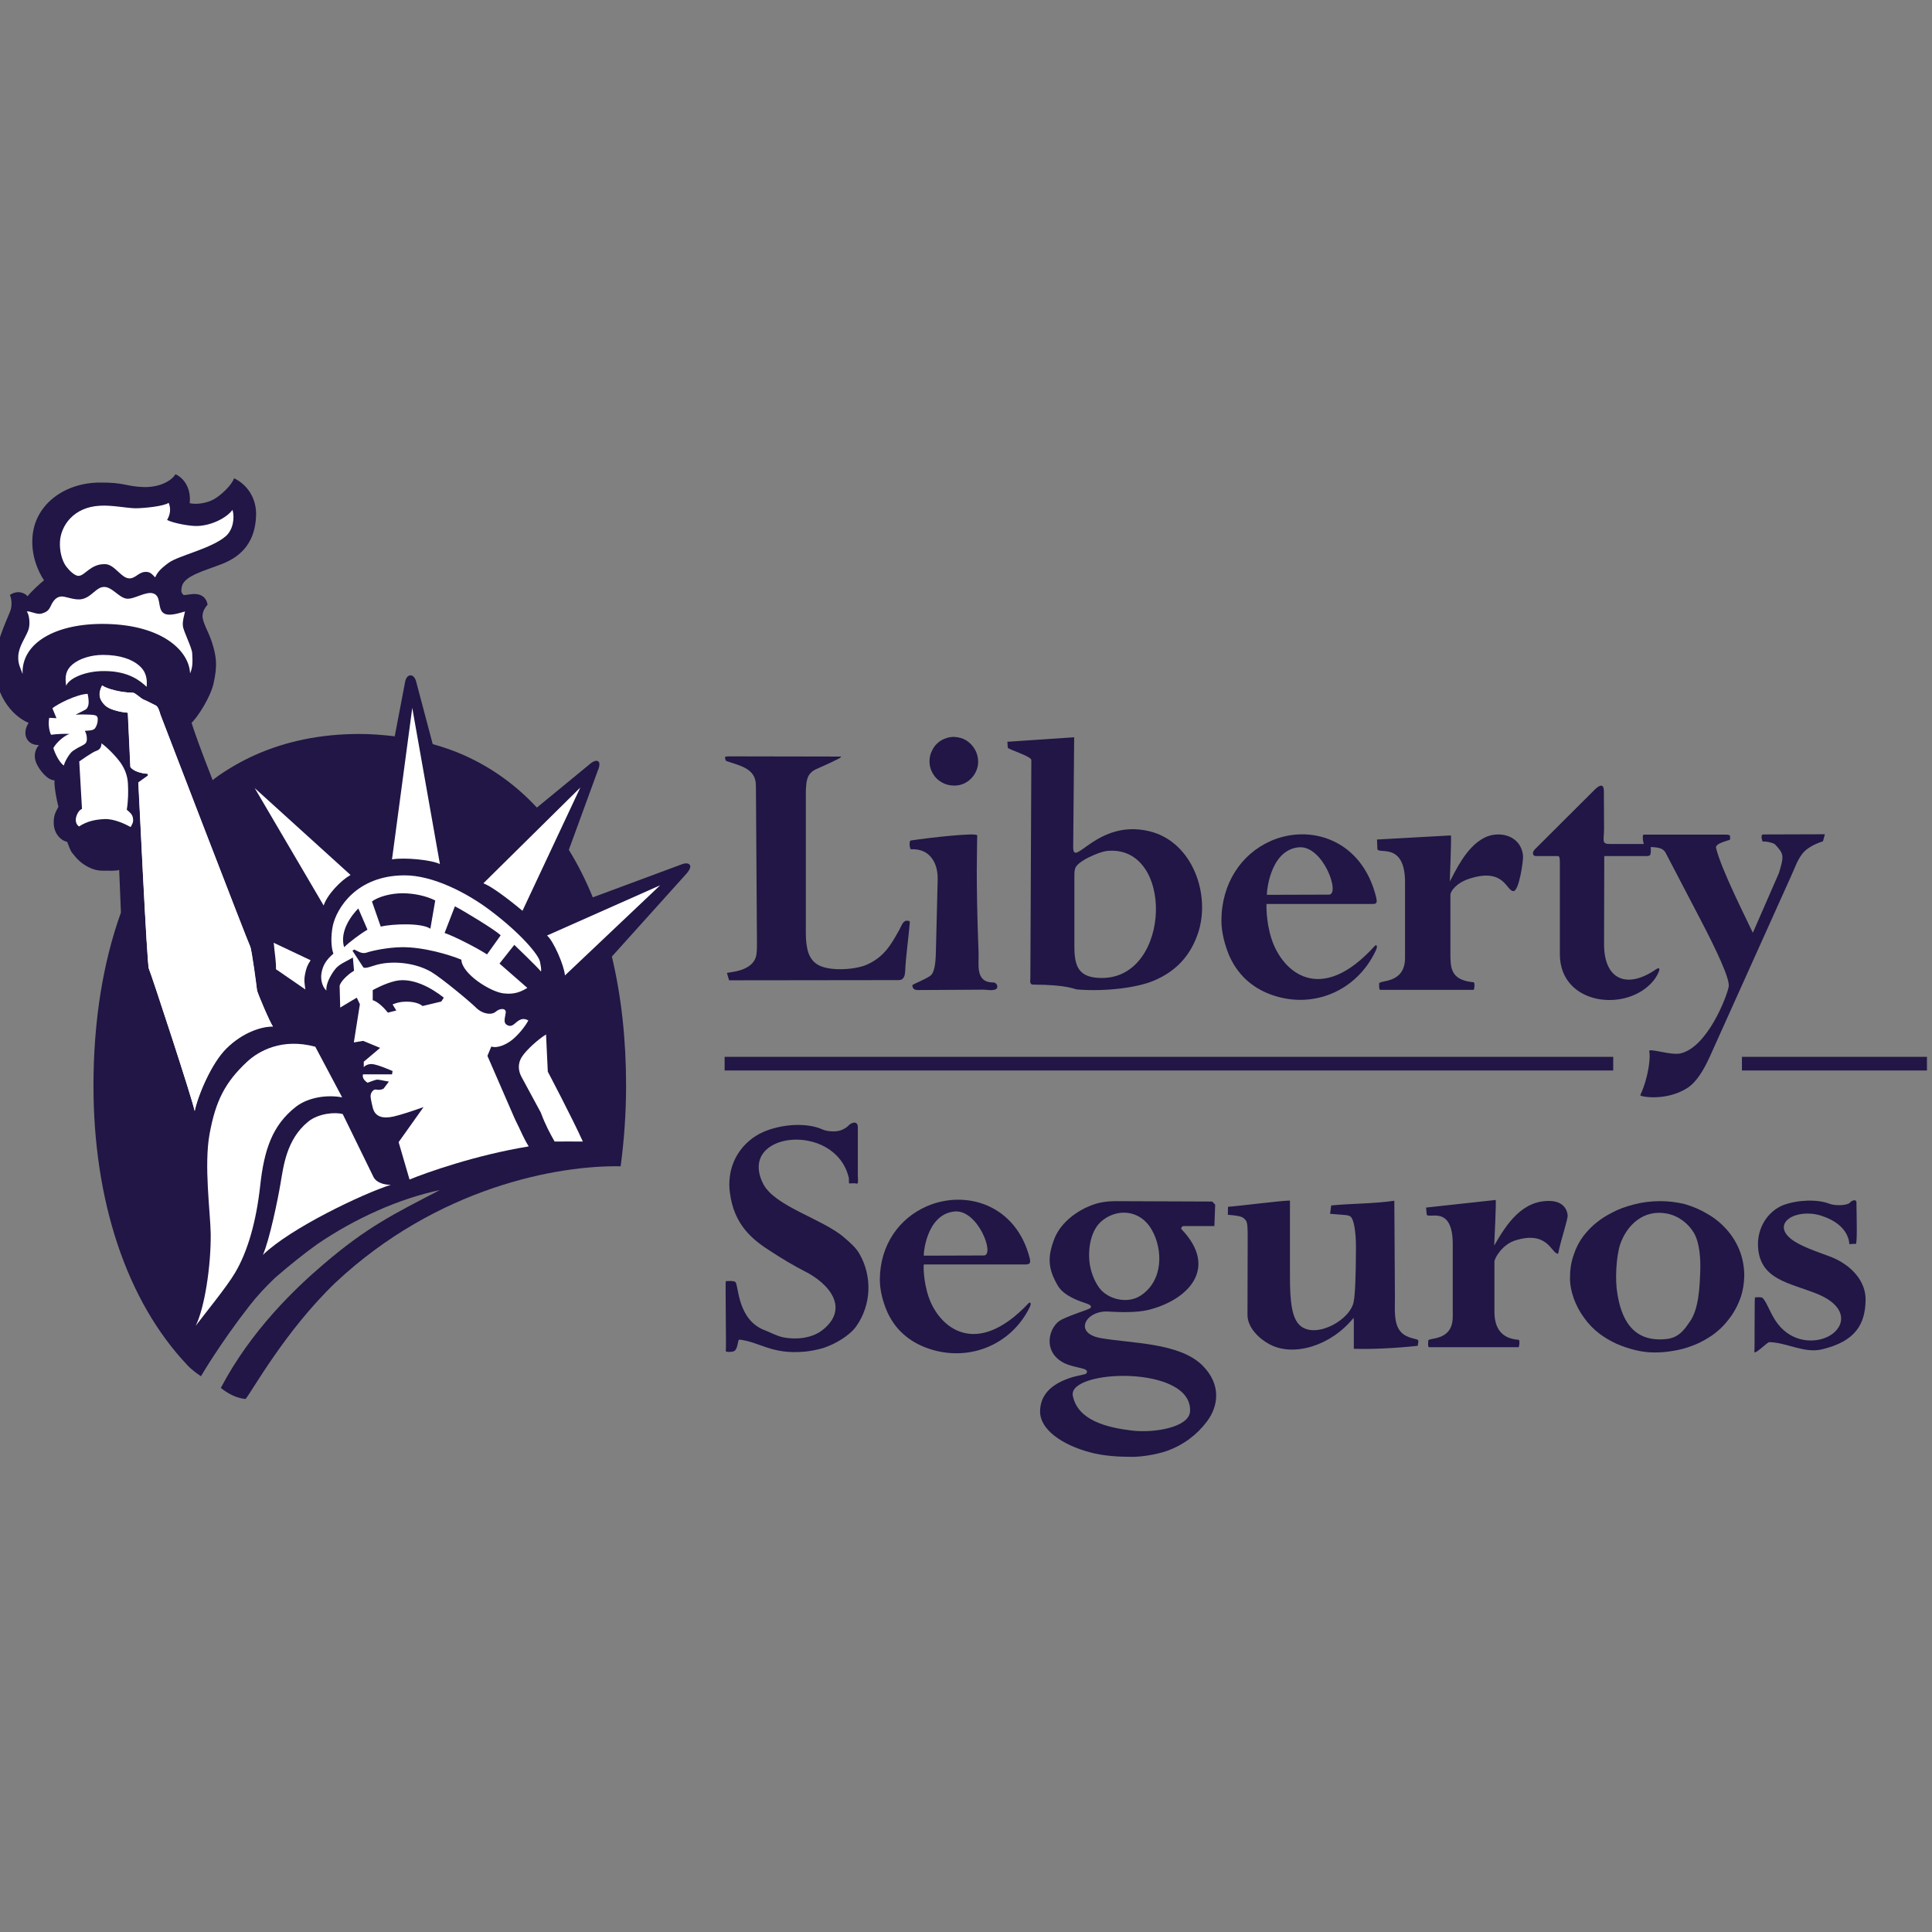 <?xml version="1.0" encoding="utf-8"?>
<!-- Generator: Adobe Illustrator 26.1.0, SVG Export Plug-In . SVG Version: 6.00 Build 0)  -->
<svg version="1.1" id="Capa_1" xmlns="http://www.w3.org/2000/svg" xmlns:xlink="http://www.w3.org/1999/xlink" x="0px" y="0px"
	 viewBox="0 0 99.21 99.21" width="24" height="24" style="enable-background:new 0 0 99.21 99.21;" xml:space="preserve">
<rect x="0" y="0" width="99.21" height="99.21" fill="#808080" stroke="none"/>
<style type="text/css">
	.st0{fill-rule:evenodd;clip-rule:evenodd;fill:#211645;}
	.st1{fill-rule:evenodd;clip-rule:evenodd;fill:#FFFFFF;}
</style>
<desc>Created with Sketch.</desc>
<g id="Symbols">
	<g id="Elements-_x2F_-Logo-_x2F_-Default" transform="translate(-1, -1)">
		<g id="logo" transform="translate(1, 1)">
			<g id="Seguros" transform="translate(75, 66)">
				<path id="Fill-26" class="st0" d="M15.28-1.92c0.13,1.62,1.56,1.78,2.98,2.34c1.68,0.66,1.5,1.73,0.66,2.19
					c-0.7,0.38-1.88,0.35-2.63-0.63c-0.38-0.49-0.54-1.09-0.78-1.33c-0.06-0.06-0.35-0.03-0.39-0.03c-0.03,0-0.01,2.65-0.03,2.78
					c-0.03,0.23,0.66-0.48,0.76-0.48c0.87,0.01,1.81,0.59,2.71,0.37c1.72-0.41,2.22-1.29,2.24-2.53c0.02-0.94-0.7-1.81-1.84-2.24
					c-0.64-0.24-1.53-0.53-1.99-0.9c-1.03-0.83,0.29-1.6,1.56-1.19c1.49,0.48,1.42,1.46,1.44,1.46c0.08,0,0.27-0.03,0.32-0.01
					c0.09,0.03,0.05-1.29,0.04-2.13c0-0.15-0.14-0.13-0.25-0.07c-0.03,0.02-0.1,0.09-0.12,0.11c-0.23,0.13-0.76,0.12-1,0.03
					c-0.63-0.25-1.65-0.21-2.38,0.06C15.81-3.82,15.2-2.97,15.28-1.92"/>
				<path id="Fill-20" class="st0" d="M10.27-4.32c-0.5,0-0.96,0.06-1.37,0.17C8.48-4.04,8.11-3.91,7.8-3.74
					C7.48-3.58,7.22-3.41,7.02-3.25c-0.26,0.2-0.49,0.44-0.71,0.72c-0.21,0.28-0.38,0.6-0.5,0.97C5.68-1.2,5.62-0.8,5.62-0.37
					c0,0.35,0.07,0.7,0.2,1.06c0.13,0.36,0.31,0.69,0.54,1C6.58,2,6.85,2.27,7.14,2.49C7.39,2.68,7.68,2.85,8,3
					c0.32,0.14,0.65,0.25,0.98,0.33c0.33,0.08,0.66,0.12,0.96,0.12c0.31,0,0.63-0.02,0.96-0.08c0.33-0.05,0.64-0.13,0.96-0.25
					c0.31-0.11,0.61-0.26,0.89-0.44c0.19-0.11,0.39-0.27,0.6-0.46c0.21-0.2,0.4-0.43,0.59-0.7c0.18-0.27,0.33-0.57,0.45-0.91
					c0.11-0.33,0.17-0.7,0.18-1.09c0-0.48-0.09-0.93-0.25-1.33c-0.16-0.4-0.39-0.76-0.67-1.07c-0.29-0.32-0.61-0.58-0.98-0.79
					c-0.37-0.22-0.75-0.38-1.16-0.5C11.09-4.27,10.68-4.32,10.27-4.32 M10.61-3.68c0.6,0.12,1.1,0.52,1.38,1
					c0.3,0.53,0.34,1.36,0.32,1.94c-0.03,0.78-0.06,1.96-0.55,2.63c-0.22,0.31-0.51,0.8-1.18,0.87c-1.8,0.2-2.34-1.13-2.53-2.35
					C7.93-0.27,7.99-1.49,8.2-2.11C8.54-3.09,9.4-3.92,10.61-3.68"/>
				<path id="Fill-25" class="st0" d="M-1.74-3.65c0.03,0.3,1.34-0.55,1.34,1.54v3.72c0,1.3-1.27,1.05-1.26,1.24
					c0,0.11-0.03,0.33,0.05,0.33l4.59,0c0.03,0,0.08-0.37,0-0.38C2,2.73,1.74,2.08,1.74,1.35v-2.56c0-0.18,0.4-0.88,1.06-1.09
					c1.7-0.54,1.86,0.69,2.21,0.68C5.18-2.44,5.52-3.39,5.5-3.6C5.44-4.12,5.02-4.32,4.6-4.33C3.17-4.37,2.37-3.16,1.73-2.04
					C1.72-2.02,1.85-4.38,1.8-4.38l-3.57,0.39L-1.74-3.65z"/>
				<path id="Fill-24" class="st0" d="M-2.2,3.11C-3.45,3.24-4.6,3.29-5.48,3.26l0-1.43c0-0.05-0.01-0.11-0.01-0.16
					c-1.17,1.45-3.08,2.01-4.3,1.37c-0.54-0.28-1.16-0.87-1.15-1.53l0.01-3.86c0-0.59,0-0.88-0.11-1c-0.14-0.15-0.18-0.21-0.91-0.27
					l0.01-0.41c0.87-0.07,2.64-0.31,3.18-0.32l0,3.87c0,1.27,0.08,2.22,0.57,2.59c0.84,0.63,2.59-0.37,2.71-1.31
					c0.06-0.27,0.11-1.28,0.11-2.77c0-0.87-0.13-1.4-0.25-1.53c-0.12-0.13-0.31-0.1-1.08-0.17l0.06-0.43
					c1.06-0.1,2.23-0.09,3.24-0.24l0.03,4.96c0,0.67-0.07,1.36,0.31,1.78c0.16,0.18,0.42,0.29,0.77,0.37
					C-2.11,2.8-2.17,2.89-2.2,3.11"/>
				<path id="Fill-21" class="st0" d="M-20.84-2.43c-0.4,1-0.33,1.61,0.16,2.45c0.33,0.56,1.17,0.81,1.51,0.93
					c0.15,0.05,0.29,0.16,0.11,0.25c-0.2,0.1-0.86,0.29-1.42,0.56c-0.66,0.32-1.03,1.65,0.12,2.23c0.57,0.29,1.34,0.23,1.15,0.53
					c-0.05,0.08-0.43,0.09-0.91,0.26c-1.22,0.43-1.46,1.13-1.47,1.68c-0.02,0.95,1.14,1.74,2.57,2.12c0.69,0.19,1.5,0.23,2.17,0.23
					c0.46,0,1.2-0.11,1.76-0.3c0.87-0.31,1.56-0.84,2.07-1.52c0.58-0.77,0.75-1.88-0.22-2.86c-1.19-1.2-3.7-1.14-5.25-1.42
					c-1.42-0.26-0.74-1.44,0.41-1.36c0.52,0.03,1.43,0.07,2.07-0.09c2.02-0.51,3.61-2.14,1.67-4.15c-0.02-0.02,0-0.05,0.02-0.09
					c0.02-0.04,0.05-0.06,0.1-0.06h1.58l0.04-1.1l-0.15-0.16l-4.98-0.02c-0.39,0-0.83,0.06-1.16,0.19
					C-19.66-3.86-20.51-3.24-20.84-2.43 M-19.91,5.67c-0.26-1.37,6.16-1.59,6.02,0.81c-0.05,0.81-1.82,1.12-2.99,0.98
					C-18.13,7.31-19.66,6.95-19.91,5.67 M-18.47-3.26c0.76-0.69,2.01-0.68,2.63,0.44c0.55,0.98,0.59,2.56-0.57,3.34
					c-0.7,0.47-1.73,0.19-2.15-0.4c-0.23-0.32-0.38-0.7-0.46-1.09C-19.15-1.64-19.07-2.71-18.47-3.26"/>
				<path id="Fill-23" class="st0" d="M-22.27-1.08c0.23,0,0.16-0.18,0.15-0.3c-0.71-2.8-3.32-3.53-5.28-2.68
					c-1.43,0.62-2.41,1.99-2.42,3.77c0,0.57,0.17,1.17,0.37,1.63c0.2,0.45,0.47,0.84,0.83,1.16c0.35,0.32,0.77,0.56,1.24,0.73
					c2.07,0.74,4.27-0.13,5.24-2.07c0.13-0.25,0.04-0.32-0.04-0.24c-2.72,2.89-4.6,1.23-5.13-0.31c-0.29-0.84-0.27-1.68-0.25-1.68
					H-22.27z M-27.56-1.52c-0.03,0,0.1-2.13,1.58-2.27c1.2-0.11,2.09,2.26,1.5,2.26L-27.56-1.52z"/>
				<path id="Fill-22" class="st0" d="M-37.52-4.76c0.21,1.66,1.16,2.42,2.09,3.01C-34.9-1.4-34.23-1-33.7-0.73
					c1.31,0.65,2.35,1.94,0.91,3.05c-0.5,0.38-1.27,0.49-1.96,0.36c-0.36-0.07-0.69-0.26-0.98-0.37c-1.4-0.53-1.34-2.28-1.5-2.47
					c-0.08-0.09-0.45-0.05-0.5-0.05c-0.03,0,0.03,3.39,0,3.58c-0.01,0.08,0.3,0.05,0.38,0.03c0.27-0.07,0.21-0.62,0.32-0.61
					c1.05,0.12,1.64,0.77,3.34,0.62c0.33-0.03,0.71-0.11,1-0.2c0.57-0.19,1.3-0.61,1.65-1.09c0.8-1.12,0.83-2.6,0.17-3.74
					c-0.18-0.31-0.43-0.53-0.79-0.84c-1.1-0.95-3.56-1.59-4.15-2.75c-1.36-2.69,3.71-3.23,4.4-0.3c0.01,0.03-0.01,0.28,0.02,0.28
					c0.1,0,0.3-0.02,0.37,0.01c0.12,0.05,0.07-0.27,0.07-0.38l0-2.52c0-0.34-0.32-0.25-0.47-0.09c-0.14,0.15-0.36,0.25-0.5,0.28
					c-0.27,0.06-0.64,0.02-0.84-0.07c-0.82-0.37-2.11-0.28-3.05,0.13C-36.81-7.43-37.72-6.33-37.52-4.76"/>
			</g>
			<polygon id="Fill-2" class="st0" points="89.45,54.97 98.95,54.97 98.95,54.27 89.45,54.27 			"/>
			<polygon id="Fill-1" class="st0" points="37.21,54.97 82.84,54.97 82.84,54.27 37.21,54.27 			"/>
			<g id="Liberty" transform="translate(75, 27)">
				<path id="Fill-1_00000139260481672205592090000006201634422718384036_" class="st0" d="M13.12,16.54
					c-0.06-0.25,0.72-0.39,0.72-0.43c0-0.23,0.03-0.22-0.15-0.25l-4.28,0c-0.12,0-0.01,0.62,0.09,0.63c0.41,0.02,0.85-0.03,1.03,0.3
					l1.77,3.39c0.81,1.55,1.55,3.1,1.47,3.49c-0.11,0.56-1.1,3.09-2.46,3.42c-0.53,0.13-1.7-0.32-1.62-0.09
					c0.07,0.22-0.01,1.26-0.46,2.24c-0.03,0.07,1.3,0.33,2.4-0.36c0.49-0.31,0.85-0.92,1.17-1.62L17,17.93
					c0.16-0.33,0.32-0.88,0.67-1.22c0.38-0.36,0.94-0.5,0.94-0.51l0.1-0.36l-3.18,0.01c-0.15,0.02-0.03,0.38,0,0.37
					c0.11-0.03,0.44,0.03,0.61,0.13c0.47,0.5,0.48,0.59,0.21,1.48l-1.34,3.07C14.71,20.25,13.38,17.64,13.12,16.54"/>
				<path id="Fill-3" class="st0" d="M7.38,16.96l2.1,0c0.12,0,0.21,0,0.25-0.05c0.06-0.07,0.05-0.39,0.02-0.47
					c-0.02-0.06-0.06-0.1-0.1-0.1l-0.72,0H7.66c-0.44,0-0.29-0.2-0.29-0.8l-0.01-1.93c0-0.32-0.17-0.36-0.46-0.07l-3.08,3.07
					c-0.16,0.16-0.12,0.35,0.04,0.35l1.15,0c0.09,0,0.09,0.21,0.09,0.34v4.7c0,2.64,3.49,3.02,4.83,1.33
					c0.18-0.23,0.49-0.82,0.07-0.53c-1.47,1-2.62,0.49-2.63-1.28L7.38,16.96z"/>
				<path id="Fill-5" class="st0" d="M-4.27,16.59c0.01,0.31,1.42-0.4,1.42,1.72v3.88c0,1.36-1.34,1.12-1.33,1.32
					c0,0.12-0.01,0.32,0.06,0.32l4.79,0c0.04,0,0.08-0.38,0-0.39c-1.21-0.11-1.19-0.77-1.19-1.53v-2.96c0-0.19,0.32-0.63,1.01-0.84
					c1.78-0.56,1.86,0.66,2.23,0.65c0.29-0.01,0.51-1.59,0.49-1.81c-0.11-1.08-1.25-1.31-1.99-0.93c-0.96,0.49-1.5,1.77-1.77,2.24
					c-0.01,0.02,0.1-2.37,0.05-2.36l-3.79,0.21L-4.27,16.59z"/>
				<path id="Fill-7" class="st0" d="M-4.48,19.42c0.24,0,0.17-0.19,0.15-0.33c-0.73-3.01-3.43-3.8-5.45-2.89
					c-1.48,0.67-2.49,2.15-2.5,4.07c0,0.61,0.18,1.26,0.38,1.75c0.2,0.48,0.49,0.9,0.85,1.25c0.37,0.35,0.8,0.61,1.28,0.79
					c2.14,0.8,4.42-0.14,5.41-2.23c0.13-0.27,0.04-0.34-0.04-0.26c-2.81,3.11-4.75,1.33-5.3-0.34c-0.3-0.91-0.27-1.81-0.26-1.81
					H-4.48z M-9.94,18.95c-0.03,0,0.11-2.3,1.63-2.44c1.25-0.12,2.16,2.43,1.55,2.43L-9.94,18.95z"/>
				<path id="Fill-9" class="st0" d="M-22.09,23.22c0,0.11-0.06,0.34,0.14,0.34c1.79,0.01,2.08,0.23,2.26,0.25
					c1.5,0.12,3.09-0.1,3.91-0.44c1.14-0.47,1.89-1.26,2.29-2.42c0.69-2.01-0.28-4.75-2.51-5.27c-2.66-0.63-3.9,1.96-3.89,0.81
					l0.05-5.63l-3.43,0.23l0.02,0.3c0,0.09,1.21,0.44,1.21,0.64L-22.09,23.22z M-19.83,18.01c0-0.14,0-0.26,0.03-0.38
					c0.07-0.41,1.28-0.89,1.61-0.93c3.5-0.39,3.36,6.49-0.2,6.52c-1.21,0.01-1.44-0.57-1.44-1.61V18.01z"/>
				<path id="Fill-11" class="st0" d="M-24.77,12.13c0-0.24-0.06-0.46-0.17-0.65c-0.11-0.19-0.26-0.34-0.44-0.46
					c-0.18-0.11-0.4-0.17-0.63-0.18c-0.25,0-0.47,0.07-0.66,0.18c-0.19,0.12-0.34,0.27-0.44,0.47c-0.11,0.19-0.16,0.39-0.16,0.61
					c0,0.23,0.06,0.43,0.17,0.62c0.11,0.19,0.26,0.34,0.45,0.45c0.19,0.11,0.4,0.17,0.64,0.17c0.25,0,0.46-0.06,0.65-0.18
					c0.19-0.12,0.33-0.27,0.43-0.45C-24.83,12.53-24.77,12.33-24.77,12.13"/>
				<path id="Fill-13" class="st0" d="M-26.94,21.84c-0.01,0.28-0.01,1.06-0.28,1.26c-0.23,0.18-0.93,0.45-0.93,0.49
					c0.01,0.21,0.13,0.25,0.3,0.25l3.34-0.02c0.19,0,0.43,0.06,0.62-0.01c0.19-0.07,0.1-0.36-0.11-0.36c-0.95,0-0.72-0.97-0.75-1.54
					c-0.15-3.87-0.07-5.33-0.07-6.01c0-0.16-2.41,0.11-3.41,0.26c-0.11,0.02-0.05,0.46,0.01,0.45c0.97-0.05,1.4,0.71,1.37,1.58
					L-26.94,21.84z"/>
				<path id="Fill-15" class="st0" d="M-36.13,21.41c0,0.2,0,0.38-0.02,0.54c-0.08,0.99-1.54,0.96-1.52,1.02l0.11,0.37l8.3-0.01
					c0.46,0,0.52,0.02,0.62-0.08c0.07-0.06,0.11-0.18,0.12-0.36c0.04-0.84,0.17-1.69,0.24-2.53c0.01-0.07-0.07-0.08-0.16-0.08
					c-0.2,0-0.29,0.31-0.37,0.45c-0.44,0.79-0.78,1.39-1.64,1.79c-0.59,0.28-1.98,0.38-2.57,0.01c-0.23-0.14-0.38-0.35-0.47-0.61
					c-0.09-0.27-0.13-0.61-0.13-1v-7.26c0-0.18,0.02-0.3,0.03-0.45c0.02-0.15,0.06-0.28,0.12-0.39c0.06-0.11,0.19-0.23,0.33-0.3
					c0.09-0.04,0.88-0.39,1.22-0.57c0.14-0.07,0.12-0.13,0.05-0.1l-5.55-0.01c-0.05,0-0.26,0-0.32,0.01
					c-0.06,0.01-0.01,0.21,0.04,0.23c0.63,0.22,1.46,0.36,1.51,1.15c0.01,0.16,0.01,0.33,0.01,0.53L-36.13,21.41z"/>
			</g>
			<g id="Isotipo">
				<path id="Fill-27" class="st0" d="M35.42,44.41c-0.12-0.15-0.4-0.03-0.4-0.03l-4.58,1.7c-0.35-0.86-0.76-1.68-1.23-2.44
					l1.48-4.05c0,0,0.19-0.4,0.02-0.5c-0.17-0.1-0.45,0.17-0.45,0.17l-2.69,2.21c-1.05-1.13-2.28-2.03-3.7-2.67
					c-0.53-0.24-1.08-0.43-1.65-0.59L21.37,35c0,0-0.07-0.32-0.29-0.32c-0.21,0-0.27,0.3-0.27,0.3l-0.54,2.83
					c-0.59-0.07-1.19-0.12-1.81-0.12c-2.01,0-3.79,0.38-5.36,1.08c-0.67,0.3-1.3,0.66-1.89,1.07c-0.1,0.07-0.19,0.14-0.29,0.22
					c-0.56-1.43-0.99-2.6-1.08-2.95c0.31-0.28,0.96-1.3,1.12-1.99c0.22-0.96,0.15-1.42-0.08-2.15c-0.17-0.53-0.5-1.03-0.48-1.37
					c0.02-0.25,0.15-0.43,0.26-0.55c-0.06-0.35-0.29-0.51-0.56-0.54c-0.25-0.03-0.45,0.04-0.67,0.05c-0.06-0.1-0.17-0.08-0.09-0.45
					c0.13-0.55,1.19-0.81,2.06-1.15c1.1-0.43,1.71-1.22,1.75-2.49c0.03-0.92-0.49-1.61-1.13-1.91c-0.13,0.37-0.67,0.87-1.04,1.08
					c-0.37,0.2-0.88,0.28-1.24,0.2c0.08-0.68-0.23-1.26-0.73-1.49c-0.16,0.29-0.75,0.69-1.65,0.66c-0.9-0.03-0.95-0.24-2.22-0.23
					c-1.79,0-3.28,1.08-3.46,2.67c-0.12,1.03,0.28,1.9,0.58,2.35c-0.22,0.17-0.75,0.67-0.84,0.82c-0.13-0.15-0.49-0.35-0.91-0.07
					c0.09,0.23,0.11,0.5,0.04,0.76c-0.07,0.26-0.73,1.53-0.8,2.56c-0.13,1.74,0.88,2.91,1.72,3.25c-0.18,0.28-0.22,0.58-0.09,0.82
					c0.09,0.16,0.26,0.32,0.62,0.32c-0.2,0.22-0.28,0.56-0.15,0.89c0.15,0.37,0.58,0.92,0.95,0.92C2.77,40.38,2.92,41.13,3,41.43
					c-0.13,0.25-0.26,0.43-0.24,0.88c0.02,0.46,0.32,0.84,0.69,0.92c0.09,0.23,0.16,0.47,0.3,0.62c0.13,0.15,0.25,0.33,0.53,0.52
					c0.28,0.19,0.6,0.34,0.97,0.34c0.37,0,0.7,0.02,0.87-0.04c0.01,0.11,0.04,1.09,0.09,2.19c-0.94,2.61-1.41,5.64-1.41,8.89v0
					c0,5.83,1.66,11.02,4.83,14.36c0,0,0.18,0.22,0.69,0.56c0,0,0.99-1.7,2.5-3.63c0.38-0.49,0.82-0.96,1.3-1.42
					c0.74-0.64,1.46-1.22,2.17-1.73c1.95-1.33,4.21-2.34,6.3-2.78c-2.39,1.24-3.75,1.9-6,3.83c-1.43,1.22-3.7,3.38-5.25,6.33
					c0.32,0.26,0.76,0.52,1.27,0.57c0.33-0.39,2.02-3.48,4.61-5.97c5.24-4.91,11.42-6.04,14.65-5.98c0.18-1.33,0.28-2.72,0.28-4.15
					c0-2.34-0.24-4.57-0.73-6.62l3.86-4.29C35.26,44.84,35.53,44.57,35.42,44.41"/>
				<path id="Fill-28" class="st1" d="M6.71,42.47c-0.23-0.13-0.84-0.43-1.33-0.41c-0.5,0.02-0.93,0.12-1.32,0.38
					c-0.17-0.11-0.22-0.34-0.11-0.6c0.11-0.26,0.26-0.3,0.26-0.3l-0.14-2.44c0,0,0.69-0.49,0.87-0.54c0.19-0.06,0.27-0.2,0.27-0.39
					c0.3,0.21,0.75,0.67,0.99,1.01c0.22,0.32,0.35,0.67,0.37,1.06c0.02,0.39,0.02,0.86-0.06,1.34c0.15,0.13,0.3,0.24,0.32,0.45
					C6.86,42.23,6.79,42.31,6.71,42.47"/>
				<path id="Fill-29" class="st1" d="M29.01,50.09c-0.03-0.48-0.58-1.77-0.92-2.05l5.81-2.58L29.01,50.09z"/>
				<path id="Fill-30" class="st1" d="M13.08,40.47l4.92,4.46c-0.48,0.27-1.19,0.99-1.38,1.57L13.08,40.47z"/>
				<path id="Fill-31" class="st1" d="M15.95,49.31c-0.17,0.26-0.23,0.42-0.29,0.74c-0.06,0.32-0.01,0.49,0.02,0.76l-1.51-1.04
					c0.02-0.35-0.08-0.93-0.1-1.23c0-0.03-0.01-0.09-0.02-0.13L15.95,49.31z"/>
				<path id="Fill-32" class="st1" d="M7.65,49.74c-0.1-0.17-0.52-9.24-0.54-9.56l0.49-0.35v-0.09c-0.35-0.02-0.77-0.15-0.9-0.36
					l-0.13-2.78c-0.49-0.04-0.99-0.19-1.17-0.38c-0.23-0.23-0.41-0.52-0.15-1.02c0.24,0.17,0.95,0.37,1.57,0.37
					c0.13,0,0.4,0.29,0.56,0.36c0.18,0.07,0.48,0.23,0.62,0.3c0.13,0.05,0.21,0.35,0.24,0.47c0.04,0.11,4.53,11.78,4.61,11.91
					c0.08,0.13,0.34,2.09,0.35,2.24c0.02,0.15,0.69,1.72,0.82,1.87c-0.6-0.02-1.58,0.32-2.38,1.11c-0.79,0.77-1.48,2.45-1.64,3.23
					C9.94,56.63,7.74,49.91,7.65,49.74"/>
				<path id="Fill-33" class="st1" d="M13.36,60.9c-0.2,1.8-0.63,3.35-1.29,4.46c-0.42,0.72-1.61,2.17-2.02,2.72
					c0.45-0.9,0.79-3.06,0.77-4.74c-0.02-1.09-0.35-3.5-0.06-5.1c0.31-1.71,0.8-2.67,1.94-3.73c0.59-0.54,1.78-1.22,3.49-0.76
					l1.38,2.6c-0.74-0.14-1.72-0.02-2.37,0.48C13.98,57.78,13.56,59.05,13.36,60.9"/>
				<path id="Fill-34" class="st1" d="M13.5,64.44c0.34-0.76,0.78-2.91,0.9-3.64c0.16-0.93,0.31-2.28,1.41-3.19
					c0.54-0.45,1.43-0.51,1.79-0.4l1.56,3.19c0.14,0.34,0.6,0.45,0.91,0.44C18.6,61.31,14.91,63.07,13.5,64.44"/>
				<path id="Fill-35" class="st1" d="M26.8,54.27c-0.25,0.39-0.16,0.77-0.02,1.03c0.16,0.3,0.99,1.83,0.99,1.83
					c0.26,0.69,0.46,1.04,0.71,1.49c0.45,0,0.93-0.01,1.45,0c-0.55-1.22-1.8-3.59-1.8-3.59l-0.09-1.91
					C27.68,53.34,27.05,53.88,26.8,54.27"/>
				<path id="Fill-36" class="st1" d="M20.13,44.13c0.62-0.11,2.01,0.02,2.46,0.24l-1.42-8.02L20.13,44.13z"/>
				<path id="Fill-37" class="st1" d="M8.23,36.68c-0.04-0.11-0.11-0.41-0.24-0.46c-0.14-0.06-0.44-0.23-0.62-0.3
					c-0.15-0.06-0.43-0.35-0.56-0.35c-0.62,0-1.33-0.2-1.57-0.37c-0.26,0.5-0.08,0.79,0.15,1.02c0.19,0.19,0.69,0.34,1.17,0.38
					l0.13,2.78c0.13,0.21,0.54,0.34,0.9,0.35v0.1l-0.49,0.35c0.02,0.32,0.45,9.39,0.54,9.56c0.09,0.17,2.3,6.89,2.35,7.3
					c0.16-0.78,0.85-2.46,1.64-3.23c0.8-0.79,1.78-1.13,2.38-1.11c-0.13-0.15-0.8-1.72-0.82-1.87c-0.02-0.15-0.28-2.11-0.35-2.24
					C12.76,48.47,8.27,36.8,8.23,36.68"/>
				<path id="Fill-38" class="st1" d="M5.36,34.46c1.27,0,1.87,0.53,2.17,0.81c0.04-0.43-0.03-0.81-0.43-1.13
					c-0.33-0.27-0.91-0.51-1.81-0.51c-0.6,0-1.2,0.18-1.57,0.49c-0.34,0.29-0.4,0.62-0.32,1.1C3.5,34.88,4.31,34.45,5.36,34.46"/>
				<path id="Fill-39" class="st1" d="M3.08,27.8c-0.03,0.49,0.1,0.99,0.32,1.29c0.13,0.17,0.43,0.5,0.65,0.48
					c0.32-0.02,0.62-0.63,1.36-0.6c0.48,0.02,0.8,0.7,1.21,0.73c0.32,0.02,0.48-0.3,0.81-0.33c0.27-0.03,0.37,0.11,0.54,0.28
					c0.11-0.26,0.27-0.44,0.69-0.75c0.5-0.37,2.22-0.73,2.95-1.38c0.36-0.33,0.45-0.93,0.33-1.34c-0.28,0.39-1.04,0.8-1.79,0.83
					C9.8,27.03,8.9,26.87,8.58,26.7c0.16-0.27,0.21-0.58,0.08-0.88C8.42,26,7.37,26.1,6.96,26.1c-0.41,0-1.21-0.17-1.83-0.13
					C3.76,26.04,3.13,27.01,3.08,27.8"/>
				<path id="Fill-40" class="st1" d="M5.44,32.04c2.95,0.06,4.28,1.42,4.32,2.54c0.15-0.33,0.13-0.65,0.11-1.03
					c-0.01-0.3-0.46-1.14-0.48-1.42c-0.02-0.28,0.06-0.47,0.11-0.73c-0.19,0.04-0.84,0.3-1.12,0.07c-0.3-0.24-0.09-0.84-0.49-0.99
					c-0.39-0.15-1.01,0.32-1.4,0.26c-0.39-0.06-0.73-0.6-1.14-0.6c-0.41,0-0.62,0.5-1.12,0.62c-0.39,0.09-0.86-0.15-1.09-0.13
					c-0.25,0.02-0.41,0.22-0.52,0.46c-0.11,0.24-0.2,0.34-0.5,0.42c-0.24,0.06-0.58-0.15-0.75-0.11c0.13,0.13,0.2,0.66,0.08,0.97
					c-0.15,0.39-0.47,0.8-0.51,1.29c-0.03,0.43,0.11,0.63,0.22,0.95C1.09,33.02,2.86,31.99,5.44,32.04"/>
				<path id="Fill-41" class="st1" d="M3.58,37.69c-0.2,0.04-0.64,0.37-0.84,0.72c0.06,0.23,0.3,0.75,0.54,0.9
					c0.05-0.24,0.32-0.65,0.45-0.74c0.19-0.13,0.37-0.23,0.52-0.3c0.15-0.08,0.21-0.15,0.21-0.32c0-0.17-0.02-0.25-0.1-0.42
					c0.15-0.02,0.42,0,0.52-0.13c0.09-0.13,0.14-0.3,0.14-0.46c0-0.17-0.08-0.21-0.24-0.23c-0.17-0.02-0.66-0.03-0.9-0.01
					c0,0,0.38-0.19,0.49-0.25c0.11-0.05,0.15-0.17,0.17-0.26c0.02-0.09,0.02-0.3-0.04-0.56c-0.56,0.02-1.55,0.52-1.81,0.74
					l0.21,0.51l-0.37-0.02c-0.06,0.25-0.02,0.65,0.09,0.87C2.94,37.69,3.33,37.67,3.58,37.69"/>
				<path id="Fill-42" class="st1" d="M25.01,49.01c-0.62-0.4-1.82-0.99-2.18-1.1l0.53-1.37c0.45,0.23,2.1,1.23,2.35,1.49
					L25.01,49.01z M22.1,47.69c-0.45-0.31-1.93-0.25-2.55-0.11l-0.45-1.29c0.34-0.25,0.98-0.42,1.57-0.42
					c0.59,0,1.23,0.14,1.68,0.37L22.1,47.69z M17.67,48.64c-0.25-0.85,0.42-1.68,0.73-1.99l0.47,1.09
					C18.52,47.94,17.96,48.36,17.67,48.64z M19.13,50.85c0,0,0.61-0.35,1.19-0.48c0.85-0.18,1.8,0.33,2.47,0.86l-0.13,0.2
					l-0.96,0.23c-0.19-0.16-0.54-0.24-0.93-0.22c-0.34,0.01-0.61,0.14-0.61,0.14l0.19,0.31L19.92,52c-0.2-0.25-0.51-0.56-0.78-0.64
					V50.85z M27.73,49.39c-0.07-0.36-0.98-1.45-2.53-2.62c-1.21-0.92-2.98-1.83-4.44-1.82c-2.47,0.01-3.48,1.71-3.67,2.59
					c-0.11,0.54-0.09,1.11,0.03,1.43c-0.39,0.34-0.54,0.61-0.61,0.99c-0.05,0.27,0,0.67,0.25,0.91c-0.03-0.36,0.22-0.79,0.42-1.06
					c0.22-0.31,0.6-0.43,0.94-0.64l0.06,0.68c-0.32,0.18-0.71,0.57-0.74,0.78l0.03,1.11l0.85-0.51l0.16,0.34l-0.31,1.96l0.48-0.08
					l0.87,0.36l-0.84,0.71v0.28c0,0,0.13-0.17,0.42-0.16c0.3,0.02,1.06,0.36,1.06,0.36l-0.03,0.17h-0.34h-1.15
					c-0.06,0.2,0.12,0.35,0.23,0.43c0.19-0.06,0.4-0.16,0.51-0.16c0.11,0,0.37,0.07,0.59,0.1l-0.27,0.36c0,0-0.14,0.1-0.39,0.05
					c-0.14-0.03-0.28,0.17-0.28,0.33c0,0.17,0.11,0.59,0.11,0.59c0.14,0.63,0.78,0.5,0.87,0.5c0.41-0.04,1.74-0.52,1.74-0.52
					l-1.28,1.8l0.56,1.92c0.85-0.35,3.37-1.25,6.12-1.7c-0.3-0.49-0.35-0.69-0.72-1.43l-1.4-3.22l0.2-0.48
					c0.31,0.11,0.79-0.11,1.09-0.36c0.31-0.25,0.67-0.7,0.81-0.98c-0.2-0.11-0.36-0.09-0.53,0.03c-0.17,0.11-0.3,0.33-0.53,0.22
					c-0.26-0.11-0.13-0.39-0.1-0.64c0.03-0.25-0.29-0.25-0.51-0.06c-0.23,0.2-0.7,0.11-1.01-0.2c-0.31-0.31-1.79-1.54-2.32-1.85
					c-0.77-0.44-1.79-0.55-2.55-0.41c-0.44,0.08-0.76,0.27-0.92,0.19l-0.56-0.86l0.09-0.06c0.19,0.08,0.38,0.24,0.63,0.16
					c0.25-0.09,1.06-0.27,1.79-0.28c1.12-0.02,2.48,0.39,3.08,0.64c0.03,0.73,1.49,1.65,2.16,1.73c0.56,0.07,0.9-0.08,1.23-0.28
					l-1.43-1.25l0.76-0.96c0,0,1.2,1.15,1.37,1.37C27.81,49.77,27.76,49.55,27.73,49.39z"/>
				<path id="Fill-43" class="st1" d="M24.82,45.36c0.55,0.2,1.73,1.18,2.01,1.41l2.97-6.33L24.82,45.36z"/>
			</g>
		</g>
	</g>
</g>
</svg>
